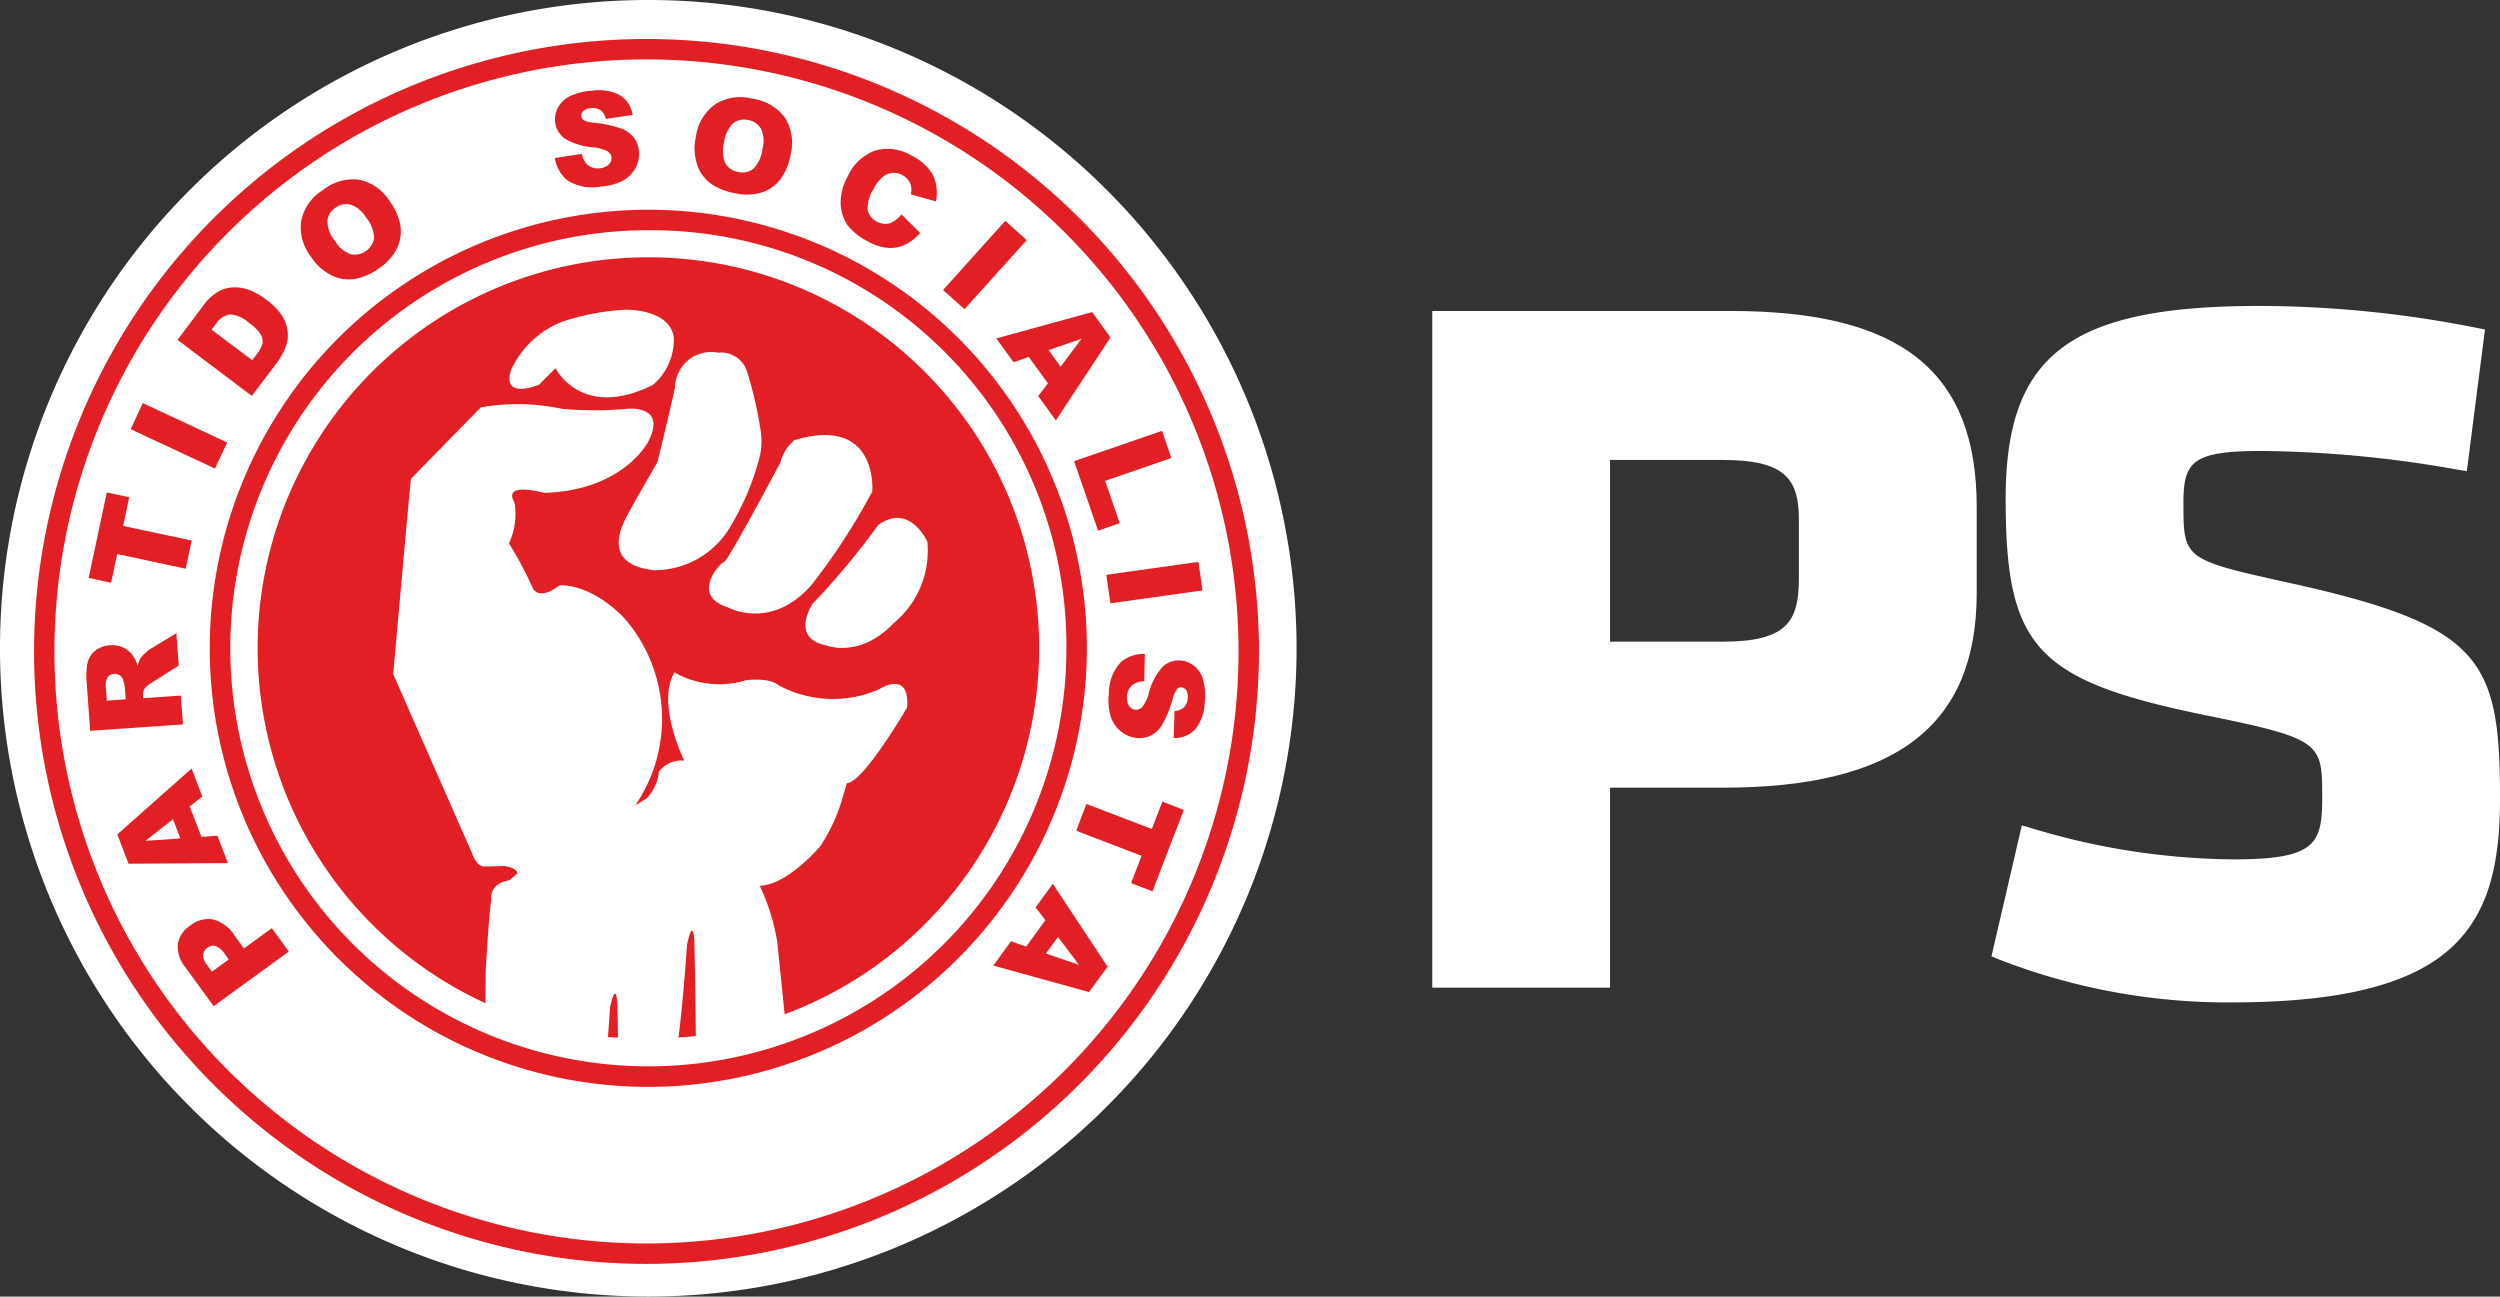 <svg xmlns="http://www.w3.org/2000/svg" width="145.41" height="75.414" viewBox="0 0 145.41 75.414">
  <rect x="0" y="0" width="145.41" height="75.414" fill="#333333" stroke="none"/>
  <g>
    <path d="M100.689,18.088H83.306V57.448H93.647V45.815h6.547c10.083,0,14.779-3.599,14.779-11.328V29.475C114.973,21.6,110.567,18.088,100.689,18.088Zm3.942,12.194v3.338c0,2.508-.664,3.702-4.438,3.702H93.647V26.752h6.547C103.946,26.752,104.632,27.941,104.632,30.283Z" style="fill: #fff"/>
    <path d="M133.289,33.932c-6.291-1.391-6.291-1.391-6.291-4.691,0-2.406.537-3.011,4.563-3.011a67.495,67.495,0,0,1,11.383,1.088l.536.086,1.056-8.238-.47-.094a65.214,65.214,0,0,0-12.629-1.278c-11.05,0-14.779,2.83-14.779,11.215,0,8.71,1.777,10.6,11.881,12.644,6.53,1.333,6.53,1.591,6.53,4.748,0,2.708-.402,3.584-5.181,3.584a41.407,41.407,0,0,1-11.753-1.822l-.537-.155-1.766,7.613.392.166a36.641,36.641,0,0,0,13.538,2.517c13.088,0,15.648-4.344,15.648-11.847C145.41,38.362,144.366,36.392,133.289,33.932Z" style="fill: #fff"/>
    <path d="M74.981,37.692A37.008,37.008,0,1,1,37.975.683a37.004,37.004,0,0,1,37.006,37.009" style="fill: #e31f26;fill-rule: evenodd"/>
    <path d="M51.087,30.53a43.118,43.118,0,0,1-3.822,4.586s-1.349,2.006.806,2.427c0,0,1.938.782,3.923-1.312a5.45,5.45,0,0,0,1.944-4.722S52.928,29.222,51.087,30.53" style="fill: #fff;fill-rule: evenodd"/>
    <path d="M50.735,28.586s.376-4.439-4.517-2.991a2.487,2.487,0,0,0-.835,1.321s-3.028,5.708-3.265,5.766c-.24.059-1.981,1.954.212,2.642,0,0,2.471,1.38,4.835-1.258a37.042,37.042,0,0,0,3.57-5.48" style="fill: #fff;fill-rule: evenodd"/>
    <path d="M42.507,30.586a15.363,15.363,0,0,0,1.698-4.09,4.177,4.177,0,0,0,0-1.67,22.183,22.183,0,0,0-.773-3.268,1.577,1.577,0,0,0-1.663-1.044,2.097,2.097,0,0,0-2.505,2.016s-.804,3.554-1.04,4.379c0,0-1.498,2.58-1.807,3.196-.305.614-1.355,2.72,1.601,3.06a5.109,5.109,0,0,0,4.489-2.579" style="fill: #fff;fill-rule: evenodd"/>
    <path d="M39.19,19.608c-.246-1.514-2.333-1.589-2.779-1.595a13.848,13.848,0,0,0-3.688.692,5.466,5.466,0,0,0-2.982,2.779s-.735,1.745,1.598.903l.972-.972s1.502,3.049,5.67.969a3.472,3.472,0,0,0,1.209-2.776" style="fill: #fff;fill-rule: evenodd"/>
    <polygon points="8.464 48.904 10.492 48.766 10.063 47.651 8.464 48.904" style="fill: #fff;fill-rule: evenodd"/>
    <path d="M20.392,14.788a1.156,1.156,0,0,0,1.371-.947,2.021,2.021,0,0,0-.483-1.203,1.647,1.647,0,0,0-.891-.736,1.051,1.051,0,0,0-.888.191,1.002,1.002,0,0,0-.458.756,1.806,1.806,0,0,0,.427,1.143,1.805,1.805,0,0,0,.922.794" style="fill: #fff;fill-rule: evenodd"/>
    <path d="M7.159,39.545a.463.463,0,0,0-.19-.262.486.486,0,0,0-.321-.084.473.473,0,0,0-.389.196.982.982,0,0,0-.097.626l.05.732,1.1-.075L7.259,39.975a2.684,2.684,0,0,0-.1-.43" style="fill: #fff;fill-rule: evenodd"/>
    <path d="M14.916,20.626a1.661,1.661,0,0,0,.355-.664.806.806,0,0,0-.112-.517,2.518,2.518,0,0,0-.679-.666,1.787,1.787,0,0,0-1.109-.49,1.197,1.197,0,0,0-.813.552l-.252.336,2.368,1.776Z" style="fill: #fff;fill-rule: evenodd"/>
    <path d="M12.527,55.022a.562.562,0,0,0-.461.1.606.606,0,0,0-.253.393.903.903,0,0,0,.234.617l.277.387.979-.71-.237-.331a1.147,1.147,0,0,0-.539-.455" style="fill: #fff;fill-rule: evenodd"/>
    <polygon points="62.76 56.122 61.538 54.498 60.834 55.461 62.76 56.122" style="fill: #fff;fill-rule: evenodd"/>
    <polygon points="62.909 19.701 60.991 20.362 61.688 21.328 62.909 19.701" style="fill: #fff;fill-rule: evenodd"/>
    <path d="M42.934,10.003a1.058,1.058,0,0,0,.891-.184,2.056,2.056,0,0,0,.529-1.183,1.673,1.673,0,0,0-.093-1.146,1.054,1.054,0,0,0-.754-.511,1.03,1.03,0,0,0-.866.193,1.856,1.856,0,0,0-.524,1.109,1.849,1.849,0,0,0,.069,1.215,1.074,1.074,0,0,0,.748.507" style="fill: #fff;fill-rule: evenodd"/>
    <path d="M37.71,0A37.707,37.707,0,1,0,75.414,37.71,37.703,37.703,0,0,0,37.71,0m-.103,73.514A35.623,35.623,0,1,1,73.227,37.894,35.666,35.666,0,0,1,37.607,73.514" style="fill: #fff;fill-rule: evenodd"/>
    <path d="M37.71,13.39A24.316,24.316,0,1,0,62.027,37.711,24.17,24.17,0,0,0,37.71,13.39M35.361,60.321c.075-.979.118-1.698.118-1.698.361-1.717.429-.231.429-.231.016.689.029,1.336.038,1.959-.196-.015-.396-.012-.586-.03m4.103.03c.293-2.289.495-5.386.495-5.386.365-1.717.43-.227.43-.227.047,2.283.072,4.268.085,5.523-.336.037-.673.062-1.01.09m6.175-1.358-.427-4.19a12.319,12.319,0,0,0-1.025-3.29c1.583,0,3.523-2.293,3.523-2.293a9.975,9.975,0,0,0,1.305-2.853l.244-.816c.965-.034,3.501-4.396,3.501-4.396.174-2.246-1.632-1.062-1.632-1.062a6.662,6.662,0,0,1-5.866-.249c-.502-.449-1.863-.283-1.863-.283a5.286,5.286,0,0,1-4.174-.452c-1.068,1.835.576,5.133.576,5.133a1.624,1.624,0,0,0-1.476.651l.006-.081a2.588,2.588,0,0,1-.729,1.632l-.654.402a8.908,8.908,0,0,0-.661-10.922c-2.05-2.075-3.744-1.875-3.744-1.875-1.234.938-1.551.159-1.551.159a23,23,0,0,0-1.386-2.607,4.032,4.032,0,0,0,.323-2.362c-.747-1.262,1.711-.573,1.711-.573,4.554-.118,6.034-2.923,6.034-2.923,1.206-2.246-1.224-1.962-1.224-1.962a21.364,21.364,0,0,1-3.754,0,12.391,12.391,0,0,0-4.726-.088l-4.068,4.157c-.1.916-1.031,11.355-1.031,11.355l4.589,10.43c.243.707.63.766.63.766l1.28-.028c.779.143.726.43.726.43l-.474.399c-1.215.199-1.043,1.116-1.043,1.116-.172,1.162-.327,4.155-.327,4.155l-.013,1.879a22.728,22.728,0,1,1,17.402.642" style="fill: #fff;fill-rule: evenodd"/>
    <path d="M37.601,3.455a34.434,34.434,0,1,0,0,68.869h.005a34.434,34.434,0,0,0-.005-68.869M69.943,34.343l-5.358.748-.235-1.657,5.355-.751Zm-1.813-7.703-3.85,1.33.848,2.461-1.259.439-1.395-4.046,5.115-1.763Zm-4.607-8.487,1.068,1.477L61.414,24.455l-1.028-1.418.567-.741-1.122-1.539-.878.315-1.003-1.387ZM58.473,12.844l1.246,1.125-3.62,4.015-1.246-1.118ZM49.317,10.237A2.825,2.825,0,0,1,50.916,8.751a2.718,2.718,0,0,1,2.124.312,2.765,2.765,0,0,1,1.225,1.122,2.415,2.415,0,0,1,.171,1.53L52.978,11.305a1.139,1.139,0,0,0,.025-.395.87.87,0,0,0-.162-.417.905.905,0,0,0-.355-.305.99.99,0,0,0-.985-.007,1.943,1.943,0,0,0-.697.832,2.007,2.007,0,0,0-.337,1.221,1.074,1.074,0,0,0,1.284.757,1.647,1.647,0,0,0,.682-.523l1.088,1.084a2.822,2.822,0,0,1-.894.688,2.042,2.042,0,0,1-.988.178,2.845,2.845,0,0,1-1.153-.376,3.515,3.515,0,0,1-1.156-.901,2.346,2.346,0,0,1-.433-1.255,3.132,3.132,0,0,1,.42-1.648m-8.841-2.284a2.766,2.766,0,0,1,1.118-1.885A2.737,2.737,0,0,1,43.75,5.739a2.831,2.831,0,0,1,1.907,1.109,2.744,2.744,0,0,1,.33,2.131,3.328,3.328,0,0,1-.61,1.471,2.261,2.261,0,0,1-1.084.747,3.077,3.077,0,0,1-1.539.043,3.532,3.532,0,0,1-1.433-.576,2.237,2.237,0,0,1-.773-1.094,2.975,2.975,0,0,1-.071-1.616m-5.125.857a2.201,2.201,0,0,0-.882-.243A3.729,3.729,0,0,1,32.847,8.057a1.354,1.354,0,0,1-.561-1.004,1.399,1.399,0,0,1,.172-.803,1.578,1.578,0,0,1,.669-.645,3.526,3.526,0,0,1,1.308-.33,2.712,2.712,0,0,1,1.608.252,1.641,1.641,0,0,1,.754,1.159L35.239,6.916a.858.858,0,0,0-.311-.505.846.846,0,0,0-.563-.119.678.678,0,0,0-.43.162.378.378,0,0,0-.122.312.32.32,0,0,0,.144.225,1.421,1.421,0,0,0,.573.149A6.672,6.672,0,0,1,36.137,7.48a1.615,1.615,0,0,1,.739.539,1.494,1.494,0,0,1,.287.779,1.653,1.653,0,0,1-.203.978,1.79,1.79,0,0,1-.741.735,3.32,3.32,0,0,1-1.278.34A2.67,2.67,0,0,1,32.991,10.48,2.057,2.057,0,0,1,32.274,9.19l1.57-.237a1.181,1.181,0,0,0,.265.567.878.878,0,0,0,.763.269.833.833,0,0,0,.532-.219.481.481,0,0,0-.053-.76M17.52,12.838a2.743,2.743,0,0,1,1.259-1.779A2.792,2.792,0,0,1,20.897,10.455a2.759,2.759,0,0,1,1.764,1.24,3.369,3.369,0,0,1,.632,1.464,2.237,2.237,0,0,1-.214,1.305,3.028,3.028,0,0,1-1.032,1.14,3.505,3.505,0,0,1-1.411.623,2.266,2.266,0,0,1-1.327-.199,3.01,3.01,0,0,1-1.209-1.081,2.763,2.763,0,0,1-.579-2.109m-5.704,4.944a3,3,0,0,1,.872-.819,1.95,1.95,0,0,1,.907-.249,2.325,2.325,0,0,1,.95.174,3.909,3.909,0,0,1,.919.529,3.549,3.549,0,0,1,.954.969,2.172,2.172,0,0,1,.312.919,1.793,1.793,0,0,1-.109.857,3.834,3.834,0,0,1-.477.885l-1.498,1.981-4.321-3.259ZM8.305,23.446,13.215,25.736l-.71,1.517-4.903-2.29ZM6.211,28.642l1.305.28-.352,1.667,3.988.851L10.8,33.078l-3.984-.853-.355,1.67-1.305-.284ZM5.043,39.732a4.04,4.04,0,0,1,.053-1.196,1.275,1.275,0,0,1,.442-.691,1.514,1.514,0,0,1,.856-.312,1.51,1.51,0,0,1,.791.14,1.444,1.444,0,0,1,.564.489,2.06,2.06,0,0,1,.255.57,1.556,1.556,0,0,1,.169-.448,1.783,1.783,0,0,1,.265-.289,1.931,1.931,0,0,1,.318-.255l1.504-.91.134,1.882L8.81,39.72a1.368,1.368,0,0,0-.395.324.726.726,0,0,0-.097.424l.013.144,2.187-.156.125,1.679-5.399.374Zm1.779,8.804L11.143,44.701l.627,1.636-.739.57.689,1.773.922-.075.617,1.598-5.782.034Zm5.605,9.988-1.636-2.249a1.899,1.899,0,0,1-.449-1.352,1.592,1.592,0,0,1,.729-1.091,1.644,1.644,0,0,1,1.32-.352,2.14,2.14,0,0,1,1.259.944l.536.742,1.626-1.178.987,1.358ZM37.71,63.218A25.509,25.509,0,1,1,63.218,37.71,25.544,25.544,0,0,1,37.71,63.218m25.635-5.517-5.57-1.539,1.028-1.415.885.312L60.803,53.52l-.57-.741,1.003-1.377,3.187,4.825Zm3.688-5.857-1.246-.477.611-1.588L62.597,48.318l.592-1.558,3.807,1.458.61-1.592,1.249.483Zm2.511-9.452a1.633,1.633,0,0,1-1.275.536l.044-1.576a.849.849,0,0,0,.555-.218.818.818,0,0,0,.215-.536.655.655,0,0,0-.087-.448.38.38,0,0,0-.29-.174.324.324,0,0,0-.243.1,1.588,1.588,0,0,0-.246.545,6.74,6.74,0,0,1-.611,1.52,1.599,1.599,0,0,1-.654.632,1.534,1.534,0,0,1-.817.15,1.715,1.715,0,0,1-.928-.374,1.783,1.783,0,0,1-.598-.86,3.192,3.192,0,0,1-.115-1.318,2.704,2.704,0,0,1,.697-1.86,2.07,2.07,0,0,1,1.399-.474l-.037,1.589a1.193,1.193,0,0,0-.605.159.863.863,0,0,0-.392.707.81.81,0,0,0,.115.561.503.503,0,0,0,.371.231.509.509,0,0,0,.392-.155,2.175,2.175,0,0,0,.386-.82,3.637,3.637,0,0,1,.788-1.508,1.346,1.346,0,0,1,1.084-.383,1.497,1.497,0,0,1,.763.311,1.649,1.649,0,0,1,.517.776,3.531,3.531,0,0,1,.1,1.346,2.689,2.689,0,0,1-.53,1.542" style="fill: #fff;fill-rule: evenodd"/>
  </g>
</svg>
